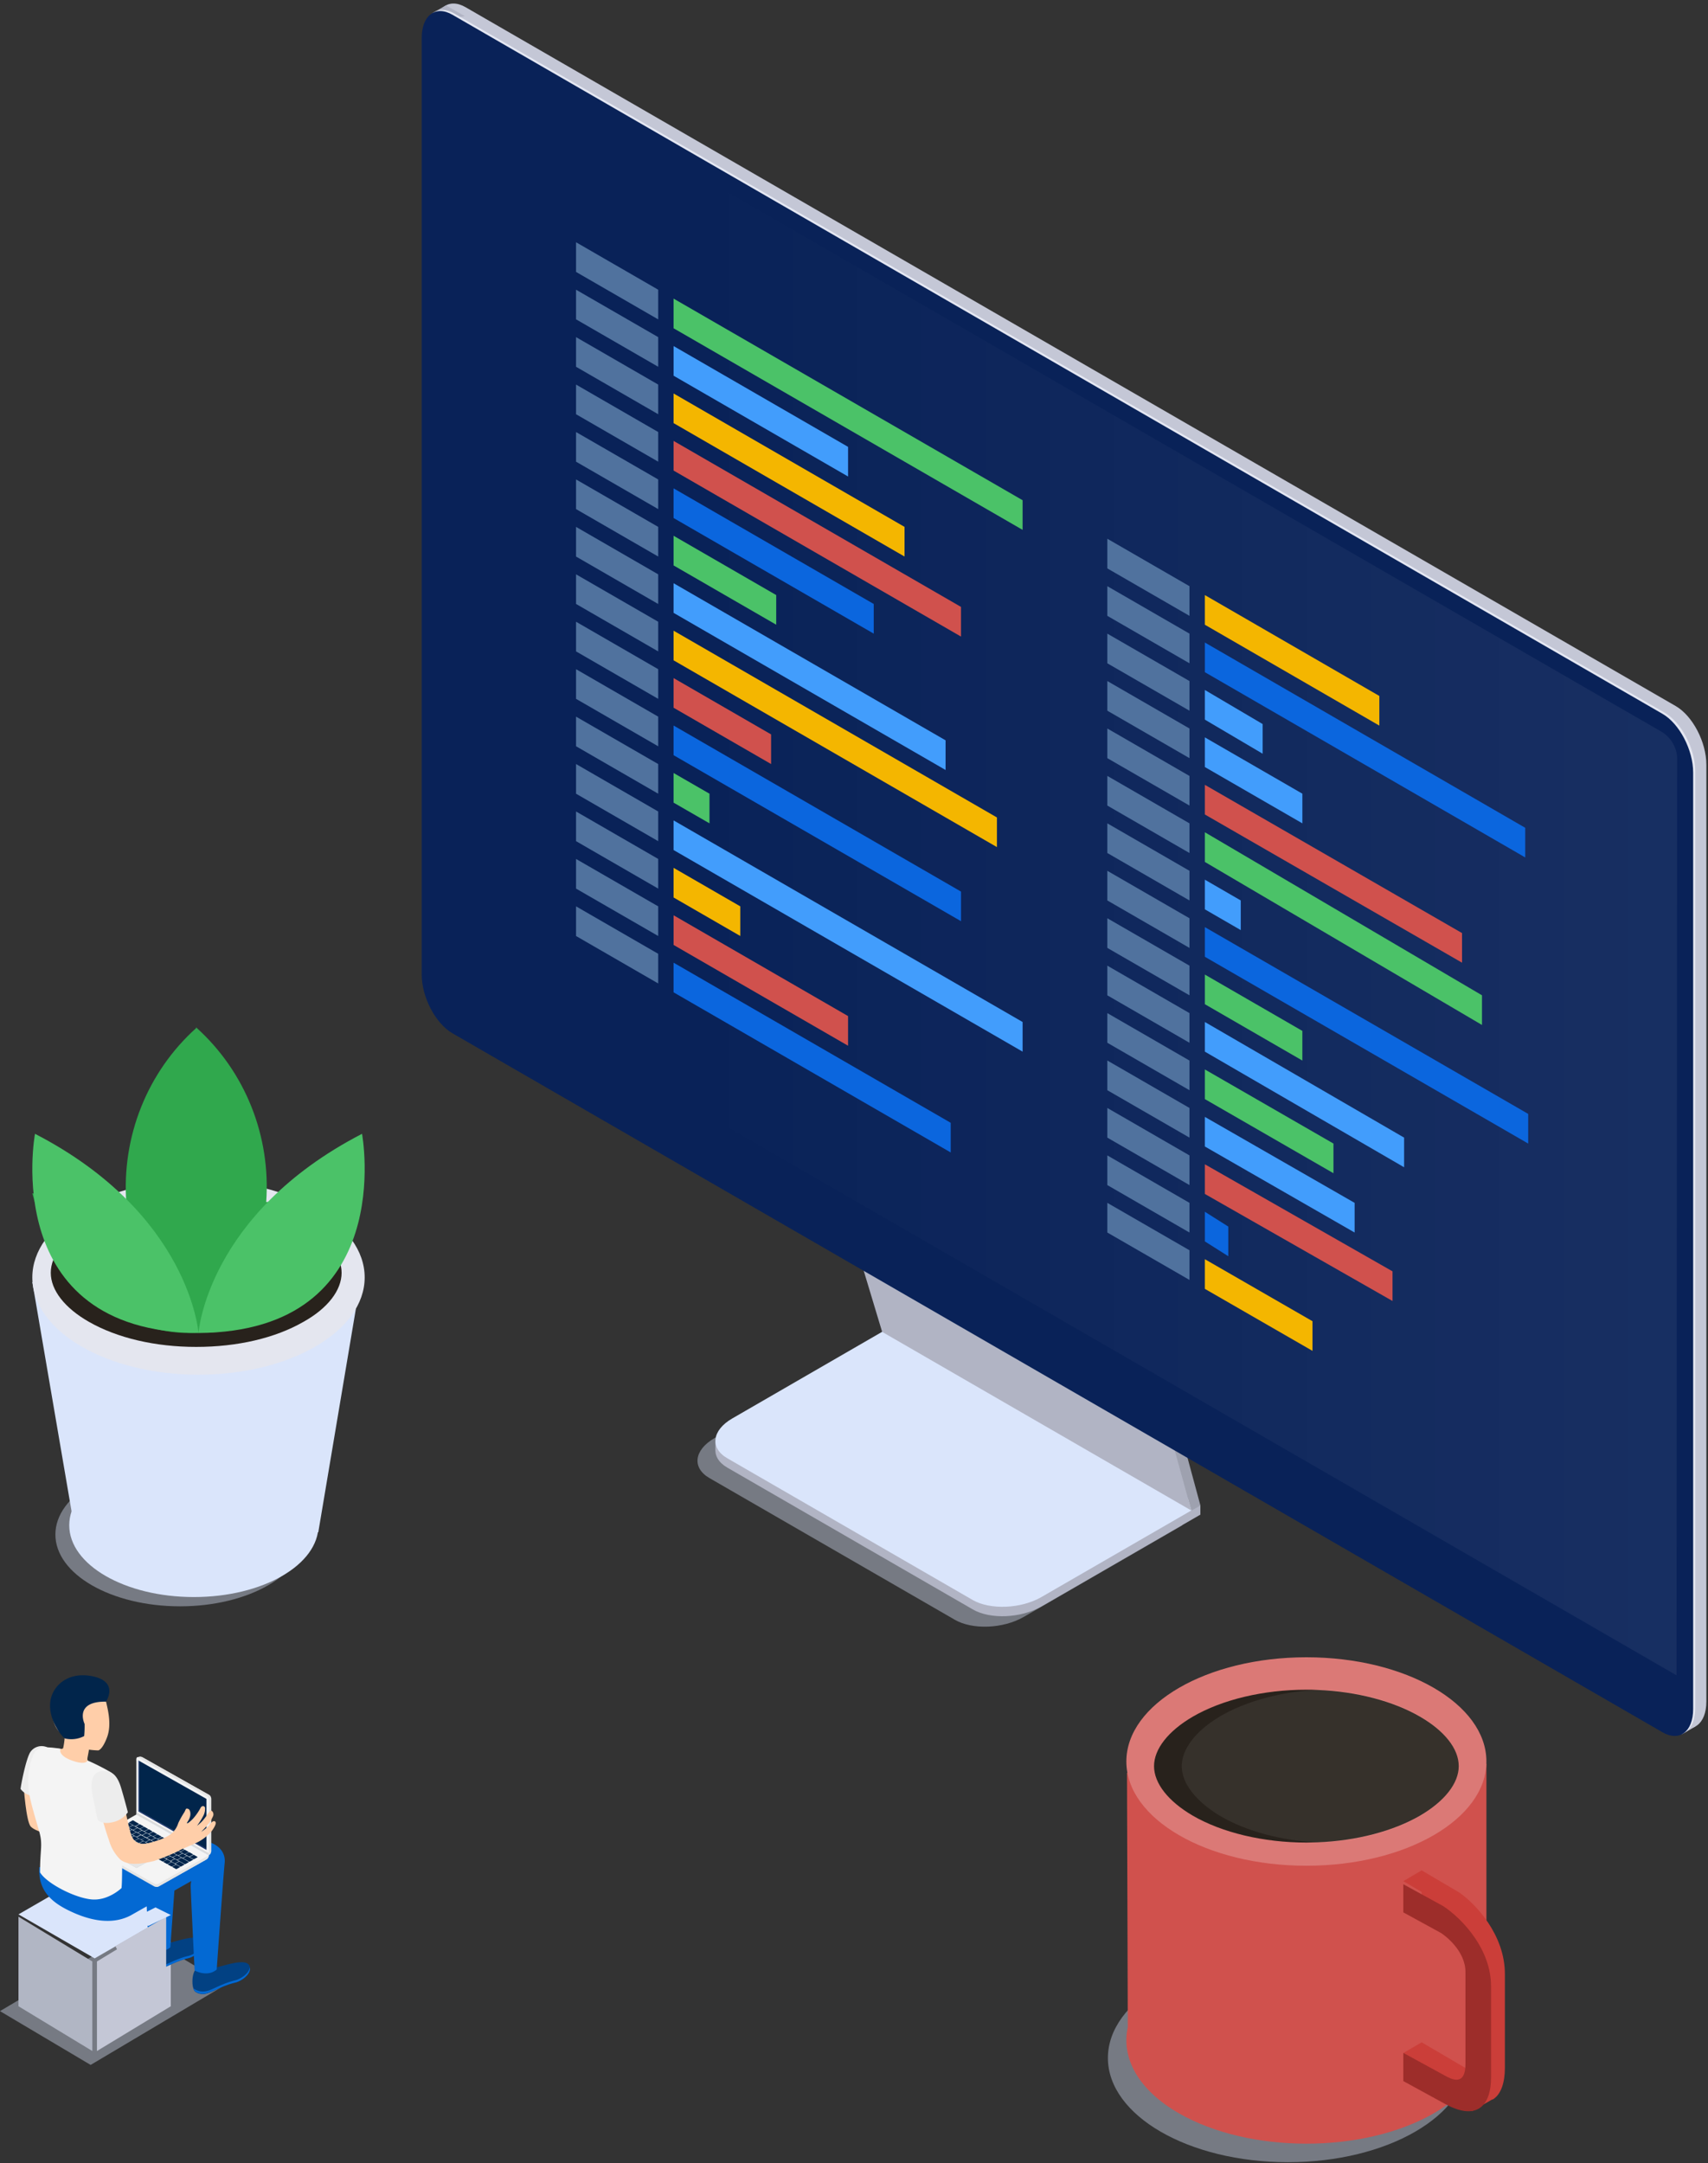 <svg width="139" height="176" xmlns="http://www.w3.org/2000/svg"><rect width="100%" height="100%" fill="#333333" stroke="none"/><defs><linearGradient x1="0%" y1="50.001%" x2="100%" y2="50.001%" id="a"><stop stop-color="#FFF" stop-opacity="0" offset="21%"/><stop stop-color="#FFF" stop-opacity=".2" offset="100%"/></linearGradient></defs><g fill="none"><path fill="#DAE5FB" opacity=".4" d="M7.376 167.995L0 163.618l11.036-6.552 7.372 4.374z"/><path fill="#DAE5FB" d="M7.703 159.327l-6.2-3.58 6.2-3.58 6.197 3.58z"/><path fill="#B1B6C4" d="M7.514 166.864l-6.011-3.643v-7.286l6.01 3.643z"/><path fill="#C4C7D6" d="M13.9 163.221l-6.01 3.643v-7.286l6.01-3.643z"/><path d="M15.897 160.26a2.17 2.17 0 0 0 1.614-.192c.39 0 2.505-.87 2.793-.128.252.649-.664 1.253-1.153 1.368-1.065.253-1.86.774-2.289.864a1.084 1.084 0 0 1-.986-.139c-.305-.312-.277-1.402.021-1.774z" fill="#024183"/><path d="M16.862 161.974c.43-.09 1.22-.61 2.289-.864.408-.098 1.114-.535 1.185-1.059.096.6-.731 1.132-1.185 1.24-1.065.253-1.86.773-2.289.864a1.084 1.084 0 0 1-.986-.14.548.548 0 0 1-.139-.25c.32.24.738.318 1.125.209z" fill="#0369D3"/><path d="M12.087 158.256a2.17 2.17 0 0 0 1.614-.19c.39 0 2.484-.872 2.789-.129.252.65-.664 1.253-1.15 1.368-1.064.253-1.86.774-2.288.864a1.084 1.084 0 0 1-.987-.139c-.305-.295-.273-1.385.022-1.774z" fill="#024183"/><path d="M13.052 159.988c.429-.09 1.22-.61 2.288-.864.408-.097 1.114-.534 1.185-1.059.096.601-.73 1.132-1.185 1.24-1.064.253-1.86.774-2.288.864a1.084 1.084 0 0 1-.987-.139.555.555 0 0 1-.138-.246c.321.237.738.313 1.125.204z" fill="#0369D3"/><path d="M6.15 155.684c1.65.694 3.194.82 4.475.153l1.313-.743.152 3.253s1.008.746 1.774.08c0 0 .163-2.326.33-4.617l1.377-.778a1.534 1.534 0 0 0-.054.375c0 .434.32 6.9.32 6.9s1.015.59 1.799-.072c0 0 .528-7.494.649-8.678.135-1.347-1.39-2.01-2.36-1.666l-1.475.538.07-.833c.139-1.347-1.39-2.01-2.355-1.666-.88.315-6.827 2.495-6.827 2.495.037.56.107 1.118.21 1.67l-2.35-.194c-.124 2.148 1.306 3.075 2.953 3.783zm4.102-3.724l1.572-.886a1.901 1.901 0 0 0-.05.33l-1.522.556z" fill="#0369D3"/><path d="M1.928 145.333s.192 2.857.575 3.27c.383.413 1.682.694 1.682.694l.997 1.59s-.912-5.096-1.11-5.207c-.2-.11-2.144-.347-2.144-.347z" fill="#FFCEA9"/><path d="M3.848 142.157a1.11 1.11 0 0 0-1.39.4c-.356.593-.75 2.637-.785 2.984.3.396.786.615 1.288.58l.887-3.964z" fill="#EDEDED"/><path d="M4.2 142.209c.503.024.88.15.943 0a6.27 6.27 0 0 0 .114-.77c-.057-.146-.107-.3-.107-.3-.635-.381-.834-1.04-.919-1.832-.142-1.336.596-2.503 1.959-2.642 1.284-.131 2.228.75 2.483 1.962.135.597.405 1.735.04 2.71-.203.55-.465.987-.71 1.07a6.188 6.188 0 0 1-.76-.063s-.067.372-.113.608-.032.364.454.656c.486.291-.73.892-1.526.833-.794-.059-1.688-.528-1.933-1.041-.295-.563-.273-1.222.074-1.191z" fill="#FFCEA9"/><path d="M16.993 150.94a.401.401 0 0 1-.205.346l-3.85 2.173a.416.416 0 0 1-.412 0l-5.393-3.048a.394.394 0 0 1-.205-.347v-.027l10.065.902z" fill="#E5E5E5"/><path d="M16.788 151.286l-3.85 2.173a.397.397 0 0 1-.206.056v-2.576h4.258a.401.401 0 0 1-.202.347z" fill="#E5E5E5"/><path d="M12.878 153.261a.286.286 0 0 1-.288 0l-5.61-3.165c-.07-.042-.07-.108 0-.146l4.13-2.336 5.883 3.325-4.115 2.322z" fill="#F4F4F4"/><path fill="#BFBFBF" d="M9.284 150.94l.028.013 1.799 1.017.986-.559.029-.014-1.828-1.03z"/><path fill="#E5E5E5" d="M9.312 150.953l1.799 1.017.986-.559-1.799-1.013z"/><path d="M15.468 151.102l.259.146a.087.087 0 0 0 .081 0l.249-.139c.025 0 .028-.035 0-.045l-.26-.15a.098.098 0 0 0-.08 0l-.25.143c-.017.014-.02.035 0 .045zm-.366-.215l.26.146a.087.087 0 0 0 .081 0l.248-.14c.025 0 .025-.034 0-.044l-.259-.146a.087.087 0 0 0-.081 0l-.249.139c-.017.02-.02.045 0 .045zm-.369-.197l.26.145a.105.105 0 0 0 .085 0l.244-.139c.025 0 .029-.035 0-.049l-.259-.145a.087.087 0 0 0-.081 0l-.249.139c-.017.013-.02.034 0 .048zm-.365-.21l.259.147a.098.098 0 0 0 .082 0l.248-.14c.025 0 .028-.034 0-.048l-.26-.146a.105.105 0 0 0-.084 0l-.245.14c-.018.013-.021.034 0 .048zm-.369-.207l.262.145a.087.087 0 0 0 .082 0l.245-.138c.025 0 .028-.035 0-.046l-.26-.149a.098.098 0 0 0-.08 0l-.25.142c-.017.014-.02.035 0 .046zm-.366-.209l.26.15a.098.098 0 0 0 .081 0l.248-.143c.025 0 .029-.034 0-.045l-.259-.146a.094.094 0 0 0-.085 0l-.245.14c-.017.013-.02.034 0 .044zm-.365-.218l.259.145a.098.098 0 0 0 .082 0l.248-.138c.025 0 .025-.035 0-.049l-.259-.146a.098.098 0 0 0-.082 0l-.248.139c-.021.028-.021.049 0 .049zm-.369-.195l.259.146a.087.087 0 0 0 .082 0l.248-.139c.025 0 .028-.035 0-.045l-.259-.15a.098.098 0 0 0-.082 0l-.248.143c-.018.014-.021.035 0 .045zm-.365-.208l.259.146a.087.087 0 0 0 .081 0l.249-.14c.024 0 .024-.034 0-.044l-.267-.15a.087.087 0 0 0-.081 0l-.249.14c-.024.017-.024.038.008.048zm-.369-.205l.259.146a.105.105 0 0 0 .085 0l.245-.139c.024 0 .028-.035 0-.048l-.252-.15a.087.087 0 0 0-.082 0l-.248.14c-.025.016-.025.037-.007.051zm-.373-.208l.259.146a.098.098 0 0 0 .082 0l.248-.14c.025 0 .028-.034 0-.048l-.234-.149a.105.105 0 0 0-.085 0l-.245.139c-.025.017-.025.038-.025.052zm-.355-.208l.263.145a.087.087 0 0 0 .081 0l.249-.138c.021 0 .025-.035 0-.046l-.26-.149a.098.098 0 0 0-.08 0l-.25.142c-.028.028-.028.028-.003.046zm-.355-.209l.26.15a.098.098 0 0 0 .081 0l.248-.143c.025 0 .029-.034 0-.045l-.259-.146a.094.094 0 0 0-.085 0l-.245.14c-.035.013-.039.034 0 .044zm-.56-.305l.436.246a.098.098 0 0 0 .082 0l.248-.139c.025 0 .025-.034 0-.048l-.433-.257a.098.098 0 0 0-.081 0l-.249.142c-.01 0-.02.004-.025.013a.027.027 0 0 0-.002.027.028.028 0 0 0 .024.016zm4.045 2.687l.262.145a.087.087 0 0 0 .082 0l.248-.138c.021 0 .025-.035 0-.046l-.259-.145a.087.087 0 0 0-.081 0l-.249.138c-.021.014-.021.035-.003.046zm-.366-.209l.26.15a.098.098 0 0 0 .08 0l.25-.143c.024 0 .028-.034 0-.045l-.26-.146a.094.094 0 0 0-.085 0l-.245.14c-.018.013-.021.034 0 .044zm-.369-.204l.26.145a.105.105 0 0 0 .084 0l.245-.139c.025 0 .029-.034 0-.048l-.259-.146a.098.098 0 0 0-.081 0l-.249.139c-.018.007-.021.035 0 .049zm-.365-.209l.259.146a.098.098 0 0 0 .081 0l.249-.139c.025 0 .025-.035 0-.048l-.26-.146a.098.098 0 0 0-.08 0l-.25.139c-.02.014-.02.034 0 .048zm-.366-.208l.26.15a.098.098 0 0 0 .08 0l.25-.143c.024 0 .028-.035 0-.045l-.26-.146a.094.094 0 0 0-.085 0l-.245.139c-.017.014-.021.035 0 .045zm-.369-.205l.26.146a.105.105 0 0 0 .084 0l.245-.139c.025 0 .029-.035 0-.048l-.259-.146a.098.098 0 0 0-.081 0l-.249.139c-.017.013-.021.034 0 .048zm-.365-.208l.259.146a.098.098 0 0 0 .081 0l.249-.14c.025 0 .025-.034 0-.048l-.26-.146a.098.098 0 0 0-.08 0l-.25.14c-.02.013-.02.034 0 .048zm-.369-.208l.259.145a.087.087 0 0 0 .081 0l.249-.138c.025 0 .028-.035 0-.046l-.26-.149a.105.105 0 0 0-.084 0l-.245.143c-.018 0-.021.034 0 .045zm-.369-.209l.262.146a.087.087 0 0 0 .082 0l.248-.139c.022 0 .025-.034 0-.045l-.259-.146a.087.087 0 0 0-.081 0l-.249.14c-.02.013-.02.034-.003.044zm-.366-.208l.26.15a.098.098 0 0 0 .081 0l.248-.143c.025 0 .029-.035 0-.045l-.259-.146a.094.094 0 0 0-.085 0l-.245.139c-.017.014-.02.035 0 .045zm-.369-.205l.26.146a.105.105 0 0 0 .085 0l.244-.139c.025 0 .029-.034 0-.048l-.259-.146a.098.098 0 0 0-.081 0l-.249.139c-.017.014-.02.034 0 .048zm-.365-.208l.259.146a.098.098 0 0 0 .082 0l.248-.139c.025 0 .025-.035 0-.049l-.26-.145a.098.098 0 0 0-.08 0l-.25.138c-.02.014-.02.035 0 .049zm4.407 2.489l.436.246a.098.098 0 0 0 .082 0l.248-.139c.025 0 .028-.034 0-.048l-.436-.247a.105.105 0 0 0-.086 0l-.244.143c-.018.014-.022.034 0 .045zm-4.439-2.885l.259.146c.021 0 .021.031 0 .045l-.263.146a.072.072 0 0 1-.074 0h-.021a.083.083 0 0 0-.071 0l-.277.156a.101.101 0 0 1-.078 0l-.163-.094c-.022 0-.022-.03 0-.045l.259-.145.053-.028.039-.024.039-.021.22-.125a.08.08 0 0 1 .078-.01zm3.548 3.586l.26.146a.087.087 0 0 0 .08 0l.249-.139c.025 0 .025-.035 0-.045l-.259-.146a.087.087 0 0 0-.082 0l-.248.139c-.018.014-.021.035 0 .045zm-.365-.204l.259.145a.098.098 0 0 0 .081 0l.249-.139c.024 0 .024-.035 0-.048l-.26-.146a.098.098 0 0 0-.081 0l-.248.139c-.022.014-.022.034 0 .048zm-.37-.209l.263.146a.087.087 0 0 0 .082 0l.248-.14c.021 0 .025-.034 0-.044l-.259-.146a.087.087 0 0 0-.081 0l-.249.142c-.021.01-.021.032-.003.042zm-3.115-1.76l.26.146a.094.094 0 0 0 .085 0l.244-.139c.025 0 .029-.035 0-.045l-.259-.15a.098.098 0 0 0-.081 0l-.249.143c-.017.014-.02.035 0 .045zm-.365-.205l.259.146a.098.098 0 0 0 .082 0l.248-.142c.025 0 .028-.031 0-.045l-.26-.146a.094.094 0 0 0-.084 0l-.245.139c-.018.02-.021.02 0 .048zm-.365-.208l.259.146a.087.087 0 0 0 .081 0l.248-.14c.025 0 .029-.034 0-.044l-.259-.15a.105.105 0 0 0-.085 0l-.244.143c-.018.014-.022.035 0 .045zm-.365-.208l.258.149a.098.098 0 0 0 .082 0l.248-.142c.025 0 .025-.035 0-.045l-.263-.146a.087.087 0 0 0-.081 0l-.248.139c-.015.013-.018.034.003.045zm3.756 2.124l.355.201a.105.105 0 0 0 .085 0l.245-.138c.025 0 .029-.035 0-.049l-.355-.198a.087.087 0 0 0-.081 0l-.249.139c-.02.01-.024.045 0 .045zm-2.296-1.294l.356.197a.087.087 0 0 0 .081 0l.249-.139c.024 0 .028-.034 0-.048l-.355-.198a.098.098 0 0 0-.082 0l-.248.139c-.018.014-.021.034 0 .048zm.462.253l1.724.975a.098.098 0 0 0 .082 0l.248-.139c.025 0 .025-.034 0-.048l-1.72-.972a.094.094 0 0 0-.086 0l-.244.139c-.022.017-.025.045-.004.045zm3.09.947l.26.146a.087.087 0 0 0 .081 0l.248-.139c.025 0 .029-.034 0-.048l-.259-.146a.105.105 0 0 0-.085 0l-.245.139c-.017.014-.02.035 0 .048zm-.365-.208l.259.146a.087.087 0 0 0 .082 0l.248-.139c.025 0 .025-.035 0-.045l-.259-.146a.087.087 0 0 0-.082 0l-.248.139c-.018 0-.021.035 0 .045zm-.369-.205l.263.146a.098.098 0 0 0 .081 0l.249-.139c.02 0 .024-.034 0-.048l-.26-.146a.098.098 0 0 0-.081 0l-.248.139c-.022.014-.022.034-.004.048zm-.365-.208l.259.146a.087.087 0 0 0 .081 0l.249-.139c.024 0 .028-.035 0-.049l-.26-.145a.098.098 0 0 0-.081 0l-.248.142c-.018.014-.022.035 0 .045zm-.366-.209l.26.147a.087.087 0 0 0 .08 0l.25-.143c.024 0 .027-.034 0-.045l-.26-.146a.094.094 0 0 0-.085 0l-.245.14c-.018.017-.021.037 0 .048zm-.365-.204l.259.146a.098.098 0 0 0 .081 0l.249-.14c.02 0 .024-.034 0-.048l-.26-.145a.098.098 0 0 0-.081 0l-.248.138c-.022.014-.022.035 0 .049zm-.369-.208l.259.145a.094.094 0 0 0 .085 0l.245-.138c.024 0 .028-.035 0-.045l-.26-.15a.098.098 0 0 0-.081 0l-.248.143c-.018.013-.022.034 0 .045zm-.366-.208l.245.156a.098.098 0 0 0 .082 0l.248-.143c.025 0 .028-.034 0-.045l-.259-.146a.094.094 0 0 0-.085 0l-.245.14a.028.028 0 0 0 .014.037zm-.365-.191l.259.145a.098.098 0 0 0 .081 0l.249-.139c.025 0 .025-.034 0-.048l-.26-.146a.098.098 0 0 0-.08 0l-.25.139c-.02 0-.02.02 0 .049zm-.369-.223l.259.146a.094.094 0 0 0 .085 0l.245-.139c.025 0 .028-.034 0-.045l-.26-.15a.098.098 0 0 0-.08 0l-.25.143c-.017.014-.02.035 0 .045zm-.366-.208l.26.15a.098.098 0 0 0 .08 0l.25-.143c.024 0 .028-.035 0-.045l-.26-.146a.094.094 0 0 0-.085 0l-.245.139c-.017.014-.021.035 0 .045z" fill="#01254B"/><path d="M10.082 148.863l.259.146a.098.098 0 0 0 .081 0l.249-.139c.025 0 .025-.034 0-.048l-.26-.146a.098.098 0 0 0-.08 0l-.25.139c-.02.014-.02.034 0 .048zm4.396 2.486l.54.302a.098.098 0 0 0 .08 0l.246-.14c.024 0 .028-.034 0-.048l-.536-.302a.087.087 0 0 0-.082 0l-.248.14c-.018.013-.021.034 0 .048zm-.539.093l.259.15a.098.098 0 0 0 .081 0l.249-.143c.024 0 .028-.034 0-.045l-.26-.146a.087.087 0 0 0-.081 0l-.248.14c-.018.013-.018.034 0 .044zm-.373-.208l.26.146a.098.098 0 0 0 .08 0l.249-.139c.025 0 .028-.035 0-.049l-.263-.145a.098.098 0 0 0-.081 0l-.245.139v.048zm-.355-.204l.26.145a.087.087 0 0 0 .08 0l.25-.139c.02 0 .024-.034 0-.045l-.26-.15a.098.098 0 0 0-.081 0l-.249.143c-.025.014-.025.035 0 .045zm-.355-.209l.26.15a.105.105 0 0 0 .085 0l.244-.143c.025 0 .029-.035 0-.045l-.259-.146a.087.087 0 0 0-.081 0l-.249.139c-.035.014-.039.035 0 .045zm-.383-.205l.26.146a.098.098 0 0 0 .08 0l.25-.139c.024 0 .028-.035 0-.048l-.26-.146a.105.105 0 0 0-.085 0l-.245.139c-.017.014-.021.034 0 .048zm-.365-.208l.259.146a.087.087 0 0 0 .081 0l.249-.14c.025 0 .025-.034 0-.044l-.26-.146a.087.087 0 0 0-.08 0l-.25.139c-.02.014-.02.035 0 .045zm-.369-.215l.259.146a.105.105 0 0 0 .085 0l.245-.14c.025 0 .028-.034 0-.048l-.26-.146a.087.087 0 0 0-.08 0l-.25.14c-.017.023-.02.048 0 .048zm-.366-.198l.26.146a.087.087 0 0 0 .081 0l.248-.14c.025 0 .029-.034 0-.048l-.259-.146a.105.105 0 0 0-.085 0l-.245.143c-.017.01-.02.031 0 .045zm-.365-.208l.259.145a.094.094 0 0 0 .082 0l.248-.142c.025 0 .025-.035 0-.045l-.263-.146a.087.087 0 0 0-.081 0l-.249.139c-.014.017-.017.038.004.049zm-.366-.205l.26.146a.098.098 0 0 0 .081 0l.248-.14c.022 0 .025-.034 0-.048l-.259-.146a.098.098 0 0 0-.081 0l-.249.14c-.02.013-.02.034 0 .048zm-.369-.208l.26.145a.094.094 0 0 0 .085 0l.244-.139c.025 0 .029-.034 0-.045l-.259-.149a.098.098 0 0 0-.081 0l-.249.142c-.017.014-.02.035 0 .046zm-.819-.462l.71.403a.098.098 0 0 0 .081 0l.248-.143c.025 0 .029-.034 0-.045l-.71-.403a.094.094 0 0 0-.084 0l-.245.14c-.018.013-.021.034 0 .048zm4.85 2.738l.355.202a.098.098 0 0 0 .081 0l.249-.142c.025 0 .028-.035 0-.045l-.355-.202a.098.098 0 0 0-.082 0l-.248.143c-.028.013-.028.034 0 .045z" fill="#01254B"/><path d="M16.993 150.94l-5.882-3.326V143.1l.046-.104.046-.02a.409.409 0 0 1 .408 0l5.382 3.036a.404.404 0 0 1 .203.348v4.248c-.04.205-.082.257-.203.33z" fill="#E5E5E5"/><path d="M16.454 146.551l-5.343-3.3v-.15l.046-.104.046-.02a.409.409 0 0 1 .408 0l5.382 3.036a.37.37 0 0 1 .153.16l-.692.378z" fill="#E5E5E5"/><path d="M11.246 142.987l5.648 3.19c.06.034.098.098.1.166v4.596l-5.883-3.325v-4.551a.084.084 0 0 1 .044-.077.09.09 0 0 1 .09 0z" fill="#DCEEFF"/><path d="M11.246 142.987l5.648 3.19c.06.034.098.098.1.166v4.596l-5.883-3.325v-4.551a.084.084 0 0 1 .044-.077.09.09 0 0 1 .09 0z" fill="#F4F4F4"/><path fill="#DBDBDB" d="M16.993 150.94v-.168l-5.882-3.322v.164z"/><path fill="#1E3779" d="M11.263 147.374v-4.148l.071.038v4.075z"/><path fill="#01254B" d="M11.334 143.264v4.075l5.471 3.08v-4.065z"/><path fill="#031F60" d="M11.263 147.374l5.542 3.128v-.084l-5.47-3.079z"/><path d="M4.93 142.268c-.142.347.217.757 1.164 1.041.947.285 1.032-.083 1.032-.083a19.17 19.17 0 0 1 1.845.93c.568.39.82 1.517.898 3.42.089 2.2.096 5.463.021 6.029 0 0-1.064 1.041-2.423.927-1.359-.115-3.655-1.288-4.208-2.198 0-1.93.245-2.245-.075-3.356-.73-2.545-1.117-3.586-.759-5.28.291-1.388.71-1.565 1.267-1.552.414.02.828.06 1.238.122z" fill="#F4F4F4"/><path d="M12.108 149.94c-1.118.277-1.38-.414-1.526-.983-.355-1.388-.546-2.631-.812-3.416-.313-.923-.639-1.072-1.1-1.253-.536-.212-1 .236-.823 1.413a23.291 23.291 0 0 0 1.025 4.02 3.54 3.54 0 0 0 .915 1.562c.579.458 1.448.437 2.76.118.77-.257 1.518-.574 2.236-.948.284-.128.504-.215 1.064-.465a3.695 3.695 0 0 0 1.42-1.07c.284-.405.323-.596.266-.693-.057-.098-.206-.09-.355.08a3.01 3.01 0 0 1-.802.725s.355-.347.543-.587c.172-.211.314-.445.422-.694.103-.236-.106-.555-.266-.389-.16.167-.23.347-.521.694a2.93 2.93 0 0 1-.518.483c.18-.237.34-.488.478-.75.125-.21.185-.451.174-.694 0-.122-.188-.267-.354-.035-.173.332-.388.64-.64.92-.255.26-.471.41-.478.347-.007-.062.156-.215.245-.513.088-.299 0-.622-.17-.657-.17-.034-.139-.027-.274.257-.19.29-.359.591-.507.903a1.88 1.88 0 0 1-.461.774c-.27.274-.877.59-1.941.85z" fill="#FFCEA9"/><path d="M8.244 144.1c.745-.107 1.274.223 1.604 1.327.33 1.104.557 2.013.557 2.013a2.025 2.025 0 0 1-1.25.812c-.89.212-1.213-.204-1.213-.204s-.248-1.16-.4-1.948c-.153-.788-.206-1.867.702-2z" fill="#EDEDED"/><path d="M8.627 138.44s1.178-1.754-1.376-2.111c-1.842-.257-3.027.899-3.162 2.155-.131 1.201.625 2.448 1.168 2.944a2.269 2.269 0 0 0 1.593-.187c.03-.328.042-.657.035-.986 0 0-.898-1.847 1.742-1.816z" fill="#01254B"/><path fill="#C4C7D6" d="M13.524 161.095v-5.16l-4.132 2.391 1.591 3.262z"/><path fill="#DAE5FB" d="M10.895 156.058l1.76-.877 1.245.618-1.825.89z"/><path d="M77.69 131.77l-19.955-11.52c-1.44-.831-1.258-2.283.403-3.244l12.929-7.464 25.165 14.544-12.924 7.464c-1.665.961-4.179 1.063-5.62.221z" fill="#DAE5FB" opacity=".4"/><path d="M79.148 130.925L59.19 119.4c-1.437-.83-1.255-2.279.403-3.24l12.928-7.464 25.166 14.53-12.928 7.468c-1.662.957-4.175 1.076-5.612.231z" fill="#B1B4C4"/><path fill="#B1B4C4" d="M97.688 123.225v-.76l-1.16.67zM58.22 118.03v-.776l1.195.495z"/><path d="M79.148 130.164L59.19 118.64c-1.437-.83-1.255-2.282.403-3.24l12.928-7.471 25.166 14.533-12.928 7.465c-1.662.964-4.175 1.066-5.612.238z" fill="#DAE5FB"/><path fill="#9EA1AF" d="M72.592 107.966L69.476 97.63l25.44 14.596 2.772 10.239z"/><path fill="#9EA1AF" d="M96.952 122.889l.736-.424-1.104-.863z"/><path fill="#B1B4C4" d="M71.79 108.356l-3.117-10.337 25.44 14.597 2.839 10.273z"/><path d="M136.367 140.308L37.895 83.444c-1.38-.8-2.5-2.939-2.5-4.78V2.479c0-1.841 1.12-2.69 2.5-1.89l98.472 56.85c1.382.796 2.5 2.935 2.5 4.779v76.215c0 1.827-1.118 2.675-2.5 1.876z" fill="#C4C7D6"/><path fill="#C4C7D6" d="M136.872 141.093l1.094-.627-.473-3.237z"/><path d="M35.217 1.054L36.29.437l1.542.88s-1.644.25-1.682.239a42.525 42.525 0 0 1-.933-.502z" fill="#B1B4C4"/><path d="M135.463 140.83L36.991 83.966c-1.381-.8-2.503-2.938-2.503-4.779V3c0-1.844 1.122-2.69 2.503-1.893l98.468 56.864c1.382.8 2.503 2.938 2.503 4.782v76.184c.004 1.844-1.118 2.69-2.499 1.893z" fill="#E4E7F2"/><path d="M135.291 140.928L36.82 84.064c-1.381-.8-2.5-2.938-2.5-4.779V3.091c0-1.84 1.119-2.689 2.5-1.89l98.472 56.872c1.381.796 2.5 2.934 2.5 4.779v76.187c0 1.847-1.119 2.689-2.5 1.89z" fill="#092258"/><path d="M102.251 136.01L1.381 77.761l.053-74.644c0-.764.536-1.073 1.199-.701l98.472 56.874a2.647 2.647 0 0 1 1.199 2.076l-.053 74.644z" fill="url(#a)" opacity=".3" transform="translate(34.186 .286)"/><path fill="#50729E" d="M90.116 46.243V43.83l6.685 3.86v2.413z"/><path fill="#F4B600" d="M112.253 59.033l-14.2-8.208v-2.412l14.2 8.208z"/><path fill="#50729E" d="M96.801 57.82l-6.685-3.857v-2.412l6.685 3.857z"/><path fill="#429DFC" d="M102.757 61.32l-4.704-2.774v-2.412l4.704 2.773z"/><path fill="#50729E" d="M96.801 61.68l-6.685-3.86v-2.412l6.685 3.86z"/><path fill="#429DFC" d="M105.989 66.985l-7.936-4.582V59.99l7.936 4.582z"/><path fill="#50729E" d="M96.801 65.537l-6.685-3.856v-2.413l6.685 3.86z"/><path fill="#D0514D" d="M118.984 78.321L98.053 66.263v-2.412l20.93 12.061z"/><path fill="#50729E" d="M96.801 53.963l-6.685-3.86V47.69l6.685 3.86z"/><path fill="#0B66DE" d="M124.126 69.759L98.053 54.686v-2.413l26.073 15.074z"/><path fill="#50729E" d="M96.801 69.398l-6.685-3.86v-2.413l6.685 3.86z"/><path fill="#4BC268" d="M120.607 83.388L98.053 70.124V67.71l22.554 13.264z"/><path fill="#50729E" d="M96.801 77.118l-6.685-3.86v-2.412l6.685 3.86z"/><path fill="#0B66DE" d="M124.368 93.037L98.053 77.84v-2.413l26.315 15.197z"/><path fill="#50729E" d="M96.801 80.975l-6.685-3.857v-2.412l6.685 3.857z"/><path fill="#4BC268" d="M105.989 86.284l-7.936-4.586v-2.41l7.936 4.583z"/><path fill="#50729E" d="M96.801 84.836l-6.685-3.86v-2.413l6.685 3.86z"/><path fill="#429DFC" d="M114.269 94.965l-16.216-9.407v-2.412l16.216 9.407z"/><path fill="#50729E" d="M96.801 73.258l-6.685-3.86v-2.413l6.685 3.86z"/><path fill="#429DFC" d="M100.976 75.67l-2.923-1.69v-2.412l2.923 1.69z"/><path fill="#50729E" d="M96.801 88.696l-6.685-3.86v-2.413l6.685 3.86z"/><path fill="#4BC268" d="M108.52 95.45l-10.467-6.032v-2.412l10.467 6.03z"/><path fill="#50729E" d="M96.801 96.413l-6.685-3.86V90.14L96.801 94z"/><path fill="#D0514D" d="M113.326 105.845l-15.273-8.71v-2.412l15.273 8.71z"/><path fill="#50729E" d="M96.801 100.274l-6.685-3.86V94l6.685 3.86z"/><path fill="#0B66DE" d="M99.96 102.202l-1.907-1.206v-2.412l1.907 1.206z"/><path fill="#50729E" d="M96.801 104.13l-6.685-3.856V97.86l6.685 3.857z"/><path fill="#F4B600" d="M106.813 109.902l-8.76-5.046v-2.412l8.76 5.046z"/><path fill="#50729E" d="M96.801 92.553l-6.685-3.857V86.28l6.685 3.86z"/><path fill="#429DFC" d="M110.241 100.274l-12.188-6.999v-2.409l12.188 6.995z"/><path fill="#50729E" d="M53.565 25.984l-6.685-3.86V19.71l6.685 3.86z"/><path fill="#4BC268" d="M83.221 43.108L54.816 26.706v-2.413l28.405 16.403z"/><path fill="#50729E" d="M53.565 33.7l-6.685-3.86v-2.412l6.685 3.86z"/><path fill="#F4B600" d="M73.612 45.278L54.816 34.423v-2.412l18.796 10.855z"/><path fill="#50729E" d="M53.565 37.561l-6.685-3.86v-2.413l6.685 3.86z"/><path fill="#D0514D" d="M78.208 51.79L54.816 38.282V35.87l23.392 13.506z"/><path fill="#50729E" d="M53.565 41.418l-6.685-3.857V35.15l6.685 3.857z"/><path fill="#0B66DE" d="M71.106 51.551l-16.29-9.407V39.73l16.29 9.408z"/><path fill="#50729E" d="M53.565 29.84l-6.685-3.86v-2.409l6.685 3.857z"/><path fill="#429DFC" d="M69.017 38.767l-14.2-8.2v-2.413l14.2 8.201z"/><path fill="#50729E" d="M53.565 45.278l-6.685-3.86v-2.412l6.685 3.86z"/><path fill="#4BC268" d="M63.17 50.825l-8.354-4.824v-2.413l8.354 4.825z"/><path fill="#50729E" d="M53.565 52.996l-6.685-3.86v-2.41l6.685 3.857z"/><path fill="#F4B600" d="M81.132 68.917L54.816 53.721V51.31l26.316 15.196z"/><path fill="#50729E" d="M53.565 56.856l-6.685-3.86v-2.413l6.685 3.86z"/><path fill="#D0514D" d="M62.753 62.16l-7.937-4.582v-2.412l7.937 4.583z"/><path fill="#50729E" d="M53.565 60.716l-6.685-3.86v-2.412l6.685 3.86z"/><path fill="#0B66DE" d="M78.208 74.945L54.816 61.439v-2.413l23.392 13.51z"/><path fill="#50729E" d="M53.565 49.139l-6.685-3.86v-2.413l6.685 3.86z"/><path fill="#429DFC" d="M76.953 62.645L54.816 49.86v-2.412l22.137 12.783z"/><path fill="#50729E" d="M53.565 64.573l-6.685-3.86v-2.409l6.685 3.857z"/><path fill="#4BC268" d="M57.74 66.985L54.816 65.3v-2.412l2.924 1.686z"/><path fill="#50729E" d="M53.565 72.294l-6.685-3.86V66.02l6.685 3.86z"/><path fill="#F4B600" d="M60.246 76.15l-5.43-3.134v-2.412l5.43 3.134z"/><path fill="#50729E" d="M53.565 76.15l-6.685-3.856v-2.412l6.685 3.856z"/><path fill="#D0514D" d="M69.017 85.078l-14.2-8.201v-2.413l14.2 8.201z"/><path fill="#50729E" d="M53.565 80.011l-6.685-3.86v-2.413l6.685 3.86z"/><path fill="#0B66DE" d="M77.37 93.76L54.816 80.732V78.32L77.37 91.347z"/><path fill="#50729E" d="M53.565 68.434l-6.685-3.86V62.16l6.685 3.86z"/><path fill="#429DFC" d="M83.221 85.558L54.816 69.156v-2.412l28.405 16.402z"/><ellipse fill="#DAE5FB" opacity=".4" cx="104.814" cy="167.43" rx="14.651" ry="8.48"/><path d="M120.967 165.943v-22.445l-29.25.732.064 20.699c-.547 2.491.84 5.094 4.171 7.007 5.723 3.286 15.002 3.29 20.725 0 2.875-1.662 4.304-3.83 4.29-5.993z" fill="#D0514D"/><ellipse fill="#DB7976" cx="106.316" cy="143.31" rx="14.651" ry="8.48"/><path d="M118.714 143.688c0 1.394-1.151 2.859-3.15 4.026-2.182 1.262-5.163 2.042-8.303 2.17-.313 0-.626.021-.943.021-3.484 0-6.852-.801-9.25-2.191-1.998-1.167-3.15-2.632-3.15-4.026 0-1.393 1.152-2.858 3.15-4.025 2.398-1.393 5.766-2.195 9.246-2.195.317 0 .634 0 .947.022 3.14.127 6.12.907 8.303 2.173 1.999 1.157 3.15 2.607 3.15 4.025z" fill="#28221C"/><path d="M118.714 143.688c0 1.399-1.133 2.869-3.1 4.04-2.147 1.266-5.08 2.049-8.169 2.177-3.089-.128-6.026-.91-8.17-2.178-1.97-1.192-3.102-2.65-3.102-4.039 0-1.387 1.129-2.868 3.096-4.038 2.147-1.27 5.084-2.054 8.173-2.182 3.088.128 6.022.911 8.169 2.182 1.97 1.16 3.103 2.615 3.103 4.038z" fill="#FFF" opacity=".07"/><path d="M118.762 153.97l-3.065-1.804-1.492.878 1.492.878v.576l2.876 1.685-.087.54c.418.352 1.906 3.16 1.906 3.16l.103-.098v7.278c0 1.91-1.1 1.264-1.57.986l-3.228-1.895-1.492.874 1.492.874v.576l3.228 1.896c.326.198.673.359 1.035.477l-.193.913 1.671-.959h.048c.69-.414.984-1.422.984-2.552v-7.636c.014-3.227-2.42-5.758-3.708-6.646z" fill="#CB3E39"/><path d="M117.607 171.17l-3.402-1.86v-2.294l3.402 1.86c.495.269 1.655.906 1.655-.971v-7.457c0-1.764-1.684-2.983-1.972-3.176l-3.085-1.688v-2.287l3.231 1.77c.718.46 1.765 1.37 2.595 2.59.744 1.094 1.312 2.438 1.312 3.934v7.464c0 2.015-.971 3.624-3.736 2.115z" fill="#9D2D2A"/><ellipse fill="#DAE5FB" opacity=".4" cx="14.651" cy="124.843" rx="10.143" ry="5.842"/><ellipse fill="#DAE5FB" cx="15.778" cy="124.089" rx="10.143" ry="5.842"/><path fill="#DAE5FB" d="M2.63 104.303l3.485 20.352h19.789l3.399-20.204z"/><ellipse fill="#E4E6EF" cx="16.154" cy="103.927" rx="13.524" ry="7.914"/><path d="M15.966 109.58c-3.323 0-6.42-.722-8.725-2.038-1.978-1.125-3.109-2.583-3.109-3.992 0-1.41 1.131-2.868 3.109-3.993 2.3-1.315 5.402-2.037 8.725-2.037 3.323 0 6.425.722 8.725 2.037 1.978 1.125 3.109 2.583 3.109 3.993 0 1.41-1.113 2.884-3.109 3.992-2.3 1.323-5.38 2.038-8.725 2.038z" fill="#28221C"/><path d="M21.664 97.796c.384-5.372-1.715-10.618-5.672-14.182l-.038-.039v.075c-3.96 3.564-6.06 8.813-5.675 14.188l-7.65-.752c3.228 12.407 13.363 11.34 13.363 11.34v-.025c.765.06 10.219.559 13.31-11.344l-7.638.739z" fill="#30A84D"/><path d="M16.154 108.449s-.688-9.684-13.304-16.206c-.01 0-2.99 16.09 13.304 16.206zm0 0s.688-9.684 13.309-16.206c0 0 2.99 16.09-13.309 16.206z" fill="#4BC268"/></g></svg>